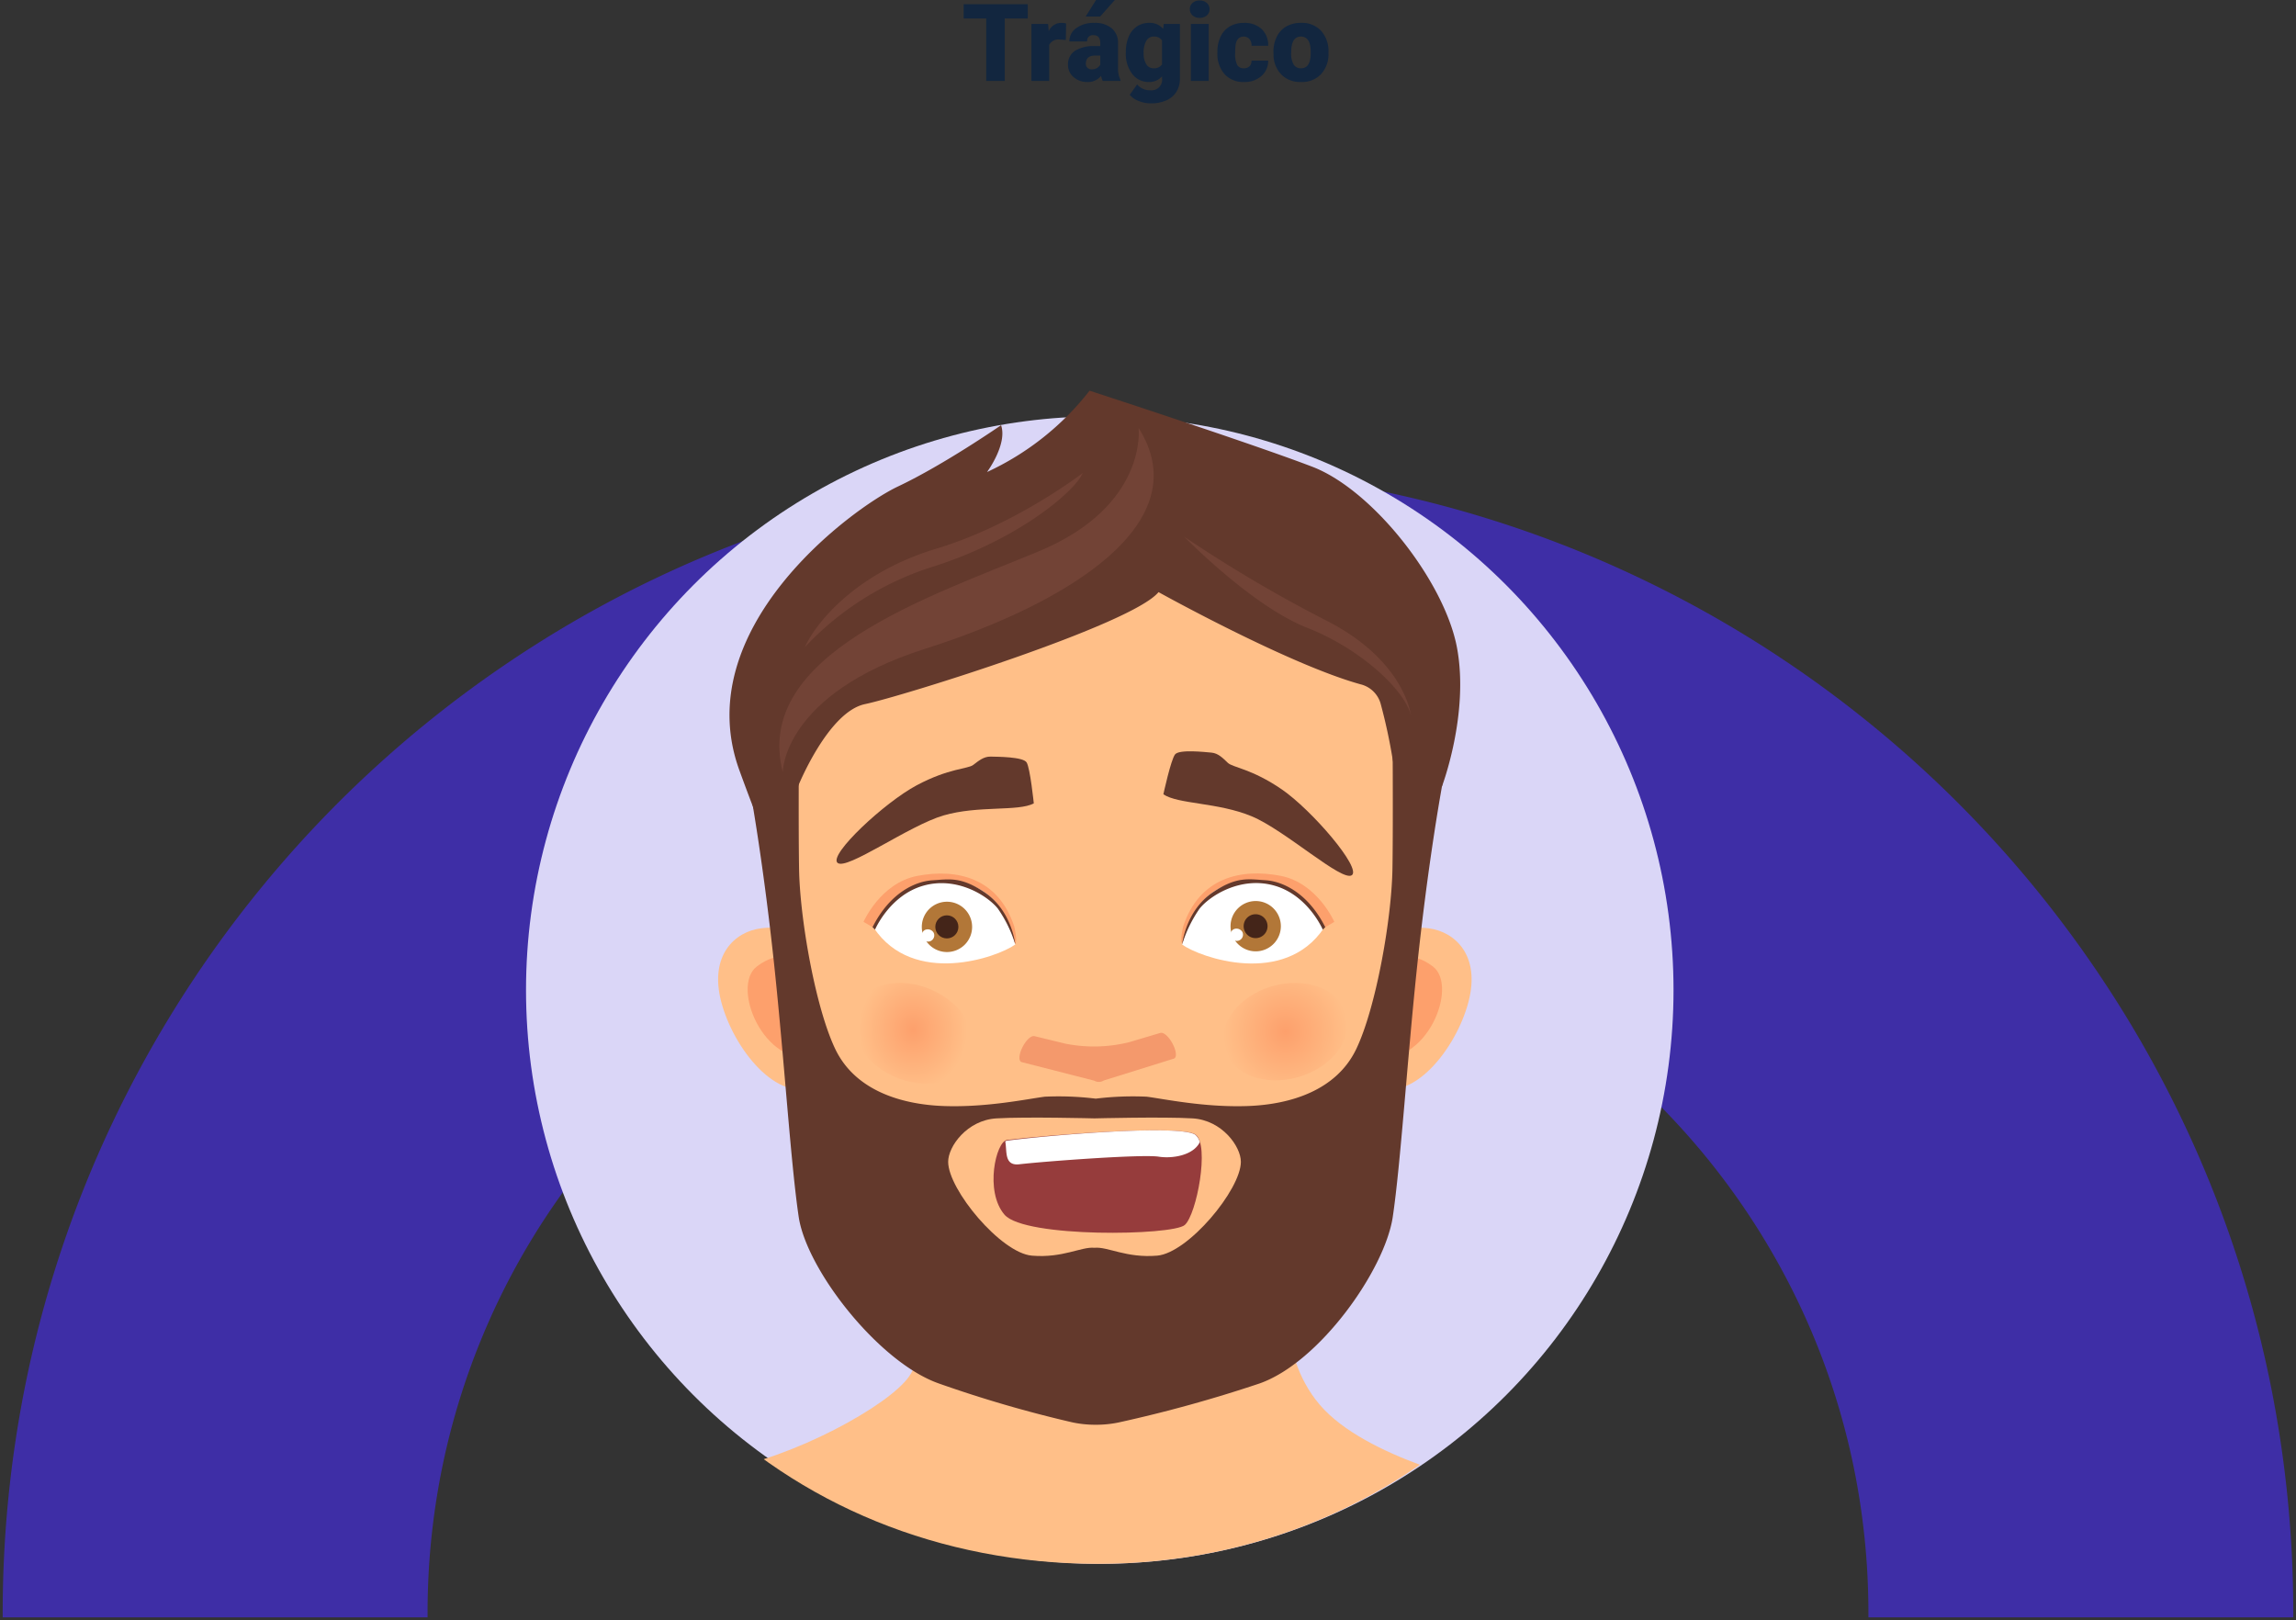 <svg xmlns="http://www.w3.org/2000/svg" xmlns:xlink="http://www.w3.org/1999/xlink" width="425.544" height="300.28" viewBox="0 0 425.544 300.28">
  <rect x="0" y="0" width="425.544" height="300.28" fill="#333333" stroke="none"/>
  <defs>
    <clipPath id="clip-path">
      <path id="Trazado_150627" data-name="Trazado 150627" d="M325.706,771.3c0,64,46.1,108.05,104.831,108.05s106.242-46.9,106.242-110.9S489.265,647.6,430.537,647.6,325.706,707.3,325.706,771.3Z" transform="translate(-325.706 -647.602)" fill="none"/>
    </clipPath>
    <radialGradient id="radial-gradient" cx="0.5" cy="0.5" r="0.587" gradientTransform="translate(0.109) scale(0.782 1)" gradientUnits="objectBoundingBox">
      <stop offset="0" stop-color="#fda06c"/>
      <stop offset="1" stop-color="#ffbf88"/>
    </radialGradient>
    <radialGradient id="radial-gradient-2" cx="0.5" cy="0.5" r="0.567" gradientTransform="translate(0.087) scale(0.827 1)" xlink:href="#radial-gradient"/>
  </defs>
  <g id="Grupo_137182" data-name="Grupo 137182" transform="translate(-944.501 -6914.497)">
    <path id="Trazado_153943" data-name="Trazado 153943" d="M-22.012-11.572h-4.268V0h-3.428V-11.572H-33.9v-2.646h11.885Zm7.051,3.984-1.084-.078a1.947,1.947,0,0,0-1.992.977V0h-3.291V-10.566h3.086l.107,1.357a2.548,2.548,0,0,1,2.314-1.553,3.209,3.209,0,0,1,.918.117ZM-8.115,0a3.716,3.716,0,0,1-.312-.947A3.06,3.06,0,0,1-10.967.2a3.749,3.749,0,0,1-2.539-.9,2.875,2.875,0,0,1-1.045-2.271,2.955,2.955,0,0,1,1.27-2.6A6.468,6.468,0,0,1-9.59-6.455h1.016v-.559q0-1.462-1.26-1.462a1.03,1.03,0,0,0-1.172,1.158H-14.3a2.95,2.95,0,0,1,1.3-2.487,5.479,5.479,0,0,1,3.325-.956,4.8,4.8,0,0,1,3.193.986,3.429,3.429,0,0,1,1.2,2.705v4.678A4.79,4.79,0,0,0-4.824-.166V0Zm-2.061-2.148a1.836,1.836,0,0,0,1.021-.264,1.653,1.653,0,0,0,.581-.6V-4.7h-.957q-1.719,0-1.719,1.543a.942.942,0,0,0,.3.728A1.1,1.1,0,0,0-10.176-2.148ZM-9.355-15h3.477l-2.715,3.066-2.686,0Zm5.518,9.639a7.134,7.134,0,0,1,.527-2.832,4.245,4.245,0,0,1,1.514-1.9A3.99,3.99,0,0,1,.5-10.762,3.173,3.173,0,0,1,3.076-9.648l.117-.918H6.182V-.4a4.455,4.455,0,0,1-.649,2.427,4.167,4.167,0,0,1-1.88,1.582A6.91,6.91,0,0,1,.8,4.16,5.961,5.961,0,0,1-1.45,3.721,4.063,4.063,0,0,1-3.115,2.578L-1.738.645A3.018,3.018,0,0,0,.684,1.729,1.96,1.96,0,0,0,2.871-.518V-.85A3.09,3.09,0,0,1,.479.2,3.819,3.819,0,0,1-2.646-1.284a6.13,6.13,0,0,1-1.191-3.96Zm3.3.205A3.759,3.759,0,0,0-.049-3.1a1.541,1.541,0,0,0,1.367.757,1.748,1.748,0,0,0,1.553-.713V-7.5a1.7,1.7,0,0,0-1.533-.723,1.551,1.551,0,0,0-1.377.786A4.287,4.287,0,0,0-.537-5.156ZM11.523,0h-3.3V-10.566h3.3Zm-3.5-13.3a1.482,1.482,0,0,1,.508-1.159,1.909,1.909,0,0,1,1.318-.452,1.909,1.909,0,0,1,1.318.452A1.482,1.482,0,0,1,11.68-13.3a1.482,1.482,0,0,1-.508,1.159,1.909,1.909,0,0,1-1.318.452,1.909,1.909,0,0,1-1.318-.452A1.482,1.482,0,0,1,8.027-13.3Zm9.99,10.957a1.464,1.464,0,0,0,1.074-.376,1.379,1.379,0,0,0,.371-1.05h3.086A3.653,3.653,0,0,1,21.3-.918,4.631,4.631,0,0,1,18.1.2,4.689,4.689,0,0,1,14.463-1.25a5.7,5.7,0,0,1-1.328-4v-.137a6.436,6.436,0,0,1,.591-2.827,4.3,4.3,0,0,1,1.7-1.885,5.081,5.081,0,0,1,2.637-.659,4.573,4.573,0,0,1,3.271,1.143,4.053,4.053,0,0,1,1.211,3.1H19.463a1.807,1.807,0,0,0-.4-1.26,1.382,1.382,0,0,0-1.074-.439q-1.279,0-1.494,1.631a11.508,11.508,0,0,0-.068,1.426,4.52,4.52,0,0,0,.381,2.207A1.319,1.319,0,0,0,18.018-2.344Zm5.508-3.037A6.236,6.236,0,0,1,24.141-8.2a4.4,4.4,0,0,1,1.768-1.9,5.323,5.323,0,0,1,2.705-.664,4.858,4.858,0,0,1,3.74,1.47,5.64,5.64,0,0,1,1.367,4v.117a5.472,5.472,0,0,1-1.372,3.921A4.871,4.871,0,0,1,28.633.2,4.927,4.927,0,0,1,25.01-1.157a5.29,5.29,0,0,1-1.475-3.667Zm3.291.205a3.932,3.932,0,0,0,.459,2.148,1.529,1.529,0,0,0,1.357.684q1.758,0,1.8-2.705v-.332q0-2.842-1.816-2.842-1.65,0-1.787,2.451Z" transform="translate(1157.001 6929.497)" fill="#12263f"/>
    <path id="Sustracción_7" data-name="Sustracción 7" d="M212.272,0a213.88,213.88,0,0,0-42.78,4.313,211.117,211.117,0,0,0-75.9,31.938,212.875,212.875,0,0,0-76.907,93.392A211.168,211.168,0,0,0,4.313,169.488,213.841,213.841,0,0,0,0,212.269c0,.294,0,.595,0,.888H78.747c0-.267,0-.549,0-.888a134.507,134.507,0,0,1,2.713-26.912,132.764,132.764,0,0,1,20.093-47.744A133.913,133.913,0,0,1,160.3,89.238a132.946,132.946,0,0,1,25.064-7.779,134.864,134.864,0,0,1,53.819,0,132.8,132.8,0,0,1,47.745,20.089A133.913,133.913,0,0,1,335.3,160.292a132.842,132.842,0,0,1,7.78,25.064,134.527,134.527,0,0,1,2.713,26.912c0,.3,0,.591,0,.888h78.748l0-.4c0-.163,0-.326,0-.488a213.836,213.836,0,0,0-4.313-42.78,211.115,211.115,0,0,0-31.941-75.9,212.888,212.888,0,0,0-93.394-76.9A211.221,211.221,0,0,0,255.051,4.313,213.871,213.871,0,0,0,212.272,0Z" transform="translate(945.001 7001.121)" fill="#3e2ea6" stroke="rgba(0,0,0,0)" stroke-miterlimit="10" stroke-width="1"/>
    <g id="Grupo_133660" data-name="Grupo 133660" transform="translate(716.661 6325.003)">
      <circle id="Elipse_4984" data-name="Elipse 4984" cx="106.34" cy="106.34" r="106.34" transform="translate(325.333 666.665)" fill="#dad6f7"/>
      <g id="Grupo_133628" data-name="Grupo 133628" transform="translate(326.543 647.602)">
        <g id="Grupo_133627" data-name="Grupo 133627" clip-path="url(#clip-path)">
          <g id="Grupo_136805" data-name="Grupo 136805" transform="translate(34.394 14.304)">
            <path id="Trazado_152522" data-name="Trazado 152522" d="M290.627,457.915c-4.856.618-9.631,4.991-7.38,13.612s10.4,19.074,17.708,15.606-1.057-25.8-1.057-25.8S297.757,457.007,290.627,457.915Z" transform="translate(-282.674 -358.266)" fill="#ffbf88"/>
            <path id="Trazado_152523" data-name="Trazado 152523" d="M292.825,467.895c-4.765,3.67,1.146,18.6,10.885,16.834s4.812-12.019,4.812-12.019S301.028,461.577,292.825,467.895Z" transform="translate(-285.671 -361.155)" fill="#fda06c"/>
            <path id="Trazado_152524" data-name="Trazado 152524" d="M479.2,457.915c-7.129-.907-9.271,3.422-9.271,3.422s-8.364,22.327-1.056,25.8,15.456-6.985,17.707-15.606S484.055,458.533,479.2,457.915Z" transform="translate(-347.502 -358.266)" fill="#ffbf88"/>
            <path id="Trazado_152525" data-name="Trazado 152525" d="M478.455,467.895c-8.2-6.317-15.7,4.815-15.7,4.815s-4.927,10.252,4.812,12.019S483.22,471.565,478.455,467.895Z" transform="translate(-345.957 -361.155)" fill="#fda06c"/>
            <path id="Trazado_152526" data-name="Trazado 152526" d="M394.527,581.266c-8.552-10-5.68-24.515-5.68-24.515l-68.038,1.157s1.4,12.626-2.425,18.1-21.645,15.151-34.792,17.255c0,0,16.083,17.465,69.691,17.465s72-14.729,72-14.729S403.079,591.261,394.527,581.266Z" transform="translate(-282.999 -393.284)" fill="#ffbf88"/>
            <path id="Trazado_152527" data-name="Trazado 152527" d="M363.722,339.428c-26.052-1.108-69.164,3.649-62.466,63.2l-.018-.255s.018.255.056.735c.411,5.216,3.069,36.971,8.288,55.389,5.7,20.111,37.043,27.556,53.326,28.541s38.672-11.464,46.812-49.356,4.682-78.686,4.682-78.686S389.774,340.535,363.722,339.428Z" transform="translate(-289.003 -316.337)" fill="#ffbf88"/>
            <path id="Trazado_152528" data-name="Trazado 152528" d="M345.2,408.727c-1.27-.031-2.242.792-3.231,1.547s-4.5.587-10.47,3.768S315.166,426.9,316.816,428.41s13.213-6.906,19.673-8.783,13.8-.689,16.712-2.226c0,0-.668-6.554-1.332-7.6S346.473,408.758,345.2,408.727Z" transform="translate(-294.693 -340.904)" fill="#63392c"/>
            <path id="Trazado_152529" data-name="Trazado 152529" d="M432.336,414.265c-5.576-3.825-9.087-4.048-9.987-4.909s-1.773-1.787-3.039-1.9-5.97-.638-6.746.326-2.168,7.4-2.168,7.4c2.722,1.851,10.15,1.487,16.361,4.071s16.767,12.232,18.574,10.917S437.911,418.09,432.336,414.265Z" transform="translate(-327.87 -340.37)" fill="#63392c"/>
            <path id="Trazado_152530" data-name="Trazado 152530" d="M409.815,396.228s.152,19.264,0,28.55-3.056,25.778-6.724,33.4-12.153,10.256-20.136,10.533-15.471-1.317-18.679-1.733a56.382,56.382,0,0,0-9.449.364,56.386,56.386,0,0,0-9.449-.364c-3.209.416-10.7,2.01-18.68,1.733s-16.468-2.911-20.135-10.533-6.571-24.115-6.724-33.4,0-28.55,0-28.55-12.837-4.3-10.85,4.749,4.432,24.493,6.279,41.954,3.043,36.468,4.5,46.308,14.875,27.018,25.995,30.9a229.521,229.521,0,0,0,24.667,7.187,20.085,20.085,0,0,0,4.268.457h.249a20.091,20.091,0,0,0,4.269-.457,252.549,252.549,0,0,0,25.945-7.187c11.119-3.881,23.257-21.06,24.717-30.9s2.656-28.848,4.5-46.308,4.292-32.909,6.279-41.954S409.815,396.228,409.815,396.228Z" transform="translate(-284.835 -336.121)" fill="#63392c"/>
            <path id="Trazado_152531" data-name="Trazado 152531" d="M393.962,317.861c-11.231-4.308-41.289-14.1-41.289-14.1a51.4,51.4,0,0,1-19,15.078s3.821-5.157,2.6-8.682c0,0-10.544,7.31-19.1,11.357s-38.943,26.381-29.4,52.611c9.346,25.68,4.193,5.95,4.193,5.95l4.727,1.23,1.918-4.134s5.569-13.882,12.446-15.317,49.512-14.752,54.4-20.757c0,0,24.137,13.423,37.492,17.1a5.127,5.127,0,0,1,3.662,3.537,101.587,101.587,0,0,1,2.207,10.173c1.1,6.923,9.18,5.172,9.18,5.172s5.07-13.395,2.778-25.666S405.194,322.169,393.962,317.861Z" transform="translate(-283.83 -303.762)" fill="#63392c"/>
            <path id="Trazado_152532" data-name="Trazado 152532" d="M393.97,512.426c-5.425-.325-18.185,0-18.185,0s-12.76-.325-18.184,0-8.94,5.183-8.94,8.047c0,5.161,9.78,16.907,15.511,17.395s9.169-1.7,11.614-1.456c2.446-.244,5.884,1.943,11.614,1.456s15.511-12.233,15.511-17.395C402.91,517.609,399.4,512.751,393.97,512.426Z" transform="translate(-306.024 -377.548)" fill="#ffbf88"/>
            <path id="Trazado_152533" data-name="Trazado 152533" d="M395.208,487.985l-5.842,1.736a27.136,27.136,0,0,1-11.746.252l-5.713-1.39c-1.453-.29-3.645,4.068-2.47,4.788l13.523,3.459a1.713,1.713,0,0,0,1.783-.036l13.062-4.073C398.931,491.954,396.639,487.635,395.208,487.985Z" transform="translate(-313.258 -368.944)" fill="#f4996c"/>
            <path id="Trazado_152534" data-name="Trazado 152534" d="M436.622,474.248c-6.237,1.8-10.2,7.033-8.859,11.683s7.489,6.958,13.725,5.155,10.2-7.033,8.86-11.682S442.859,472.446,436.622,474.248Z" transform="translate(-333.923 -363.873)" fill="url(#radial-gradient)"/>
            <path id="Trazado_152535" data-name="Trazado 152535" d="M336.038,475c-5.91-2.686-12.325-1.291-14.328,3.115s1.166,10.156,7.077,12.841,12.325,1.291,14.328-3.116S341.948,477.688,336.038,475Z" transform="translate(-296.275 -363.873)" fill="url(#radial-gradient-2)"/>
            <path id="Trazado_152536" data-name="Trazado 152536" d="M334.328,442.717c-6.819,1.316-9.947,8.514-9.947,8.514l1.907,1.112.691.023s25.09,3.352,25.535,2.845-.207-3.165-.207-3.165C349.319,443.071,341.706,441.294,334.328,442.717Z" transform="translate(-297.433 -352.778)" fill="#fda06c"/>
            <path id="Trazado_152537" data-name="Trazado 152537" d="M340.73,444.237c-9.068-.362-12.541,6.8-13.4,8.794,7.323,10.93,22.879,5.5,26.226,3.079C352.781,453.464,351.092,444.652,340.73,444.237Z" transform="translate(-298.477 -353.465)" fill="#fff"/>
            <path id="Trazado_152538" data-name="Trazado 152538" d="M347.757,446.361c-4.4-2.966-6.57-2.44-9.775-2.232-2.827.184-7.676,2.053-11.008,8.673l.457.46s2.7-6.358,8.947-8.141,11.928,1.888,13.818,4.245a23.756,23.756,0,0,1,3.236,6.651S352.82,449.776,347.757,446.361Z" transform="translate(-298.35 -353.371)" fill="#63392c"/>
            <path id="Trazado_152539" data-name="Trazado 152539" d="M433.916,442.683c-7.4-1.427-15.032.355-18.028,9.355,0,0-.655,2.667-.209,3.174s25.607-2.853,25.607-2.853l.693-.023,1.912-1.115S440.755,444,433.916,442.683Z" transform="translate(-329.684 -352.765)" fill="#fda06c"/>
            <path id="Trazado_152540" data-name="Trazado 152540" d="M428.63,444.206c-10.391.416-12.085,9.253-12.865,11.907,3.357,2.427,18.956,7.873,26.3-3.088C441.206,451.024,437.723,443.843,428.63,444.206Z" transform="translate(-329.77 -353.455)" fill="#fff"/>
            <path id="Trazado_152541" data-name="Trazado 152541" d="M431.258,444.1c-3.214-.209-5.393-.736-9.8,2.238-5.077,3.425-5.691,9.682-5.691,9.682a23.827,23.827,0,0,1,3.246-6.669c1.9-2.364,7.592-6.043,13.857-4.256s8.972,8.163,8.972,8.163l.458-.461C438.955,446.157,434.093,444.282,431.258,444.1Z" transform="translate(-329.77 -353.36)" fill="#63392c"/>
            <path id="Trazado_152542" data-name="Trazado 152542" d="M434.325,450.158a4.662,4.662,0,1,0,4.661,4.661A4.662,4.662,0,0,0,434.325,450.158Z" transform="translate(-334.688 -355.565)" fill="#b27738"/>
            <path id="Trazado_152543" data-name="Trazado 152543" d="M435.634,453.946a2.214,2.214,0,1,0,2.214,2.214A2.214,2.214,0,0,0,435.634,453.946Z" transform="translate(-336.017 -356.906)" fill="#442519"/>
            <path id="Trazado_152544" data-name="Trazado 152544" d="M429.988,458.231a1.158,1.158,0,1,0,1.695.506A1.259,1.259,0,0,0,429.988,458.231Z" transform="translate(-334.497 -358.376)" fill="#fff"/>
            <path id="Trazado_152545" data-name="Trazado 152545" d="M345.765,450.358a4.662,4.662,0,1,0,4.661,4.662A4.662,4.662,0,0,0,345.765,450.358Z" transform="translate(-303.35 -355.636)" fill="#b27738"/>
            <circle id="Elipse_5220" data-name="Elipse 5220" cx="2.14" cy="2.14" r="2.14" transform="translate(40.254 97.243)" fill="#442519"/>
            <path id="Trazado_152546" data-name="Trazado 152546" d="M341.428,458.432a1.158,1.158,0,1,0,1.694.505A1.259,1.259,0,0,0,341.428,458.432Z" transform="translate(-303.159 -358.447)" fill="#fff"/>
            <path id="Trazado_152547" data-name="Trazado 152547" d="M348.3,337.335c-20.282,8.424-53.022,19.106-47.432,40.919,0,0-.061-14.442,26.4-22.866S378,332.07,366.821,314.469C366.821,314.469,368.578,328.911,348.3,337.335Z" transform="translate(-288.887 -307.551)" fill="#724336"/>
            <path id="Trazado_152548" data-name="Trazado 152548" d="M307.554,359.646A55.094,55.094,0,0,1,331.4,344.7c15.438-4.914,26.085-13.74,27.682-17.35,0,0-12.457,9.628-27.15,14.041S309.684,354.932,307.554,359.646Z" transform="translate(-291.478 -312.109)" fill="#724336"/>
            <path id="Trazado_152549" data-name="Trazado 152549" d="M442.74,361.213a257.388,257.388,0,0,1-26.351-15.545S428.9,358.5,439.12,362.517s18.206,11.734,19.271,16.247C458.391,378.764,457.326,368.634,442.74,361.213Z" transform="translate(-329.99 -318.591)" fill="#724336"/>
            <path id="Trazado_152550" data-name="Trazado 152550" d="M364.174,517.719c-2.033.254-4.2,9.523-.457,13.858s31.176,3.875,33.4,1.9,4.629-14.842,2.015-16.747S371.543,516.8,364.174,517.719Z" transform="translate(-310.63 -378.84)" fill="#963c3c"/>
            <path id="Trazado_152551" data-name="Trazado 152551" d="M400.313,516.793c-2.615-2.046-27.584.07-34.954,1.058a.839.839,0,0,0-.331.133c.372,1.755-.27,4.583,2.625,4.24,4.161-.494,22.64-1.9,25.814-1.41,2.537.395,6.4-.222,7.621-2.674A2.628,2.628,0,0,0,400.313,516.793Z" transform="translate(-311.816 -378.84)" fill="#fff"/>
          </g>
        </g>
      </g>
    </g>
  </g>
</svg>
